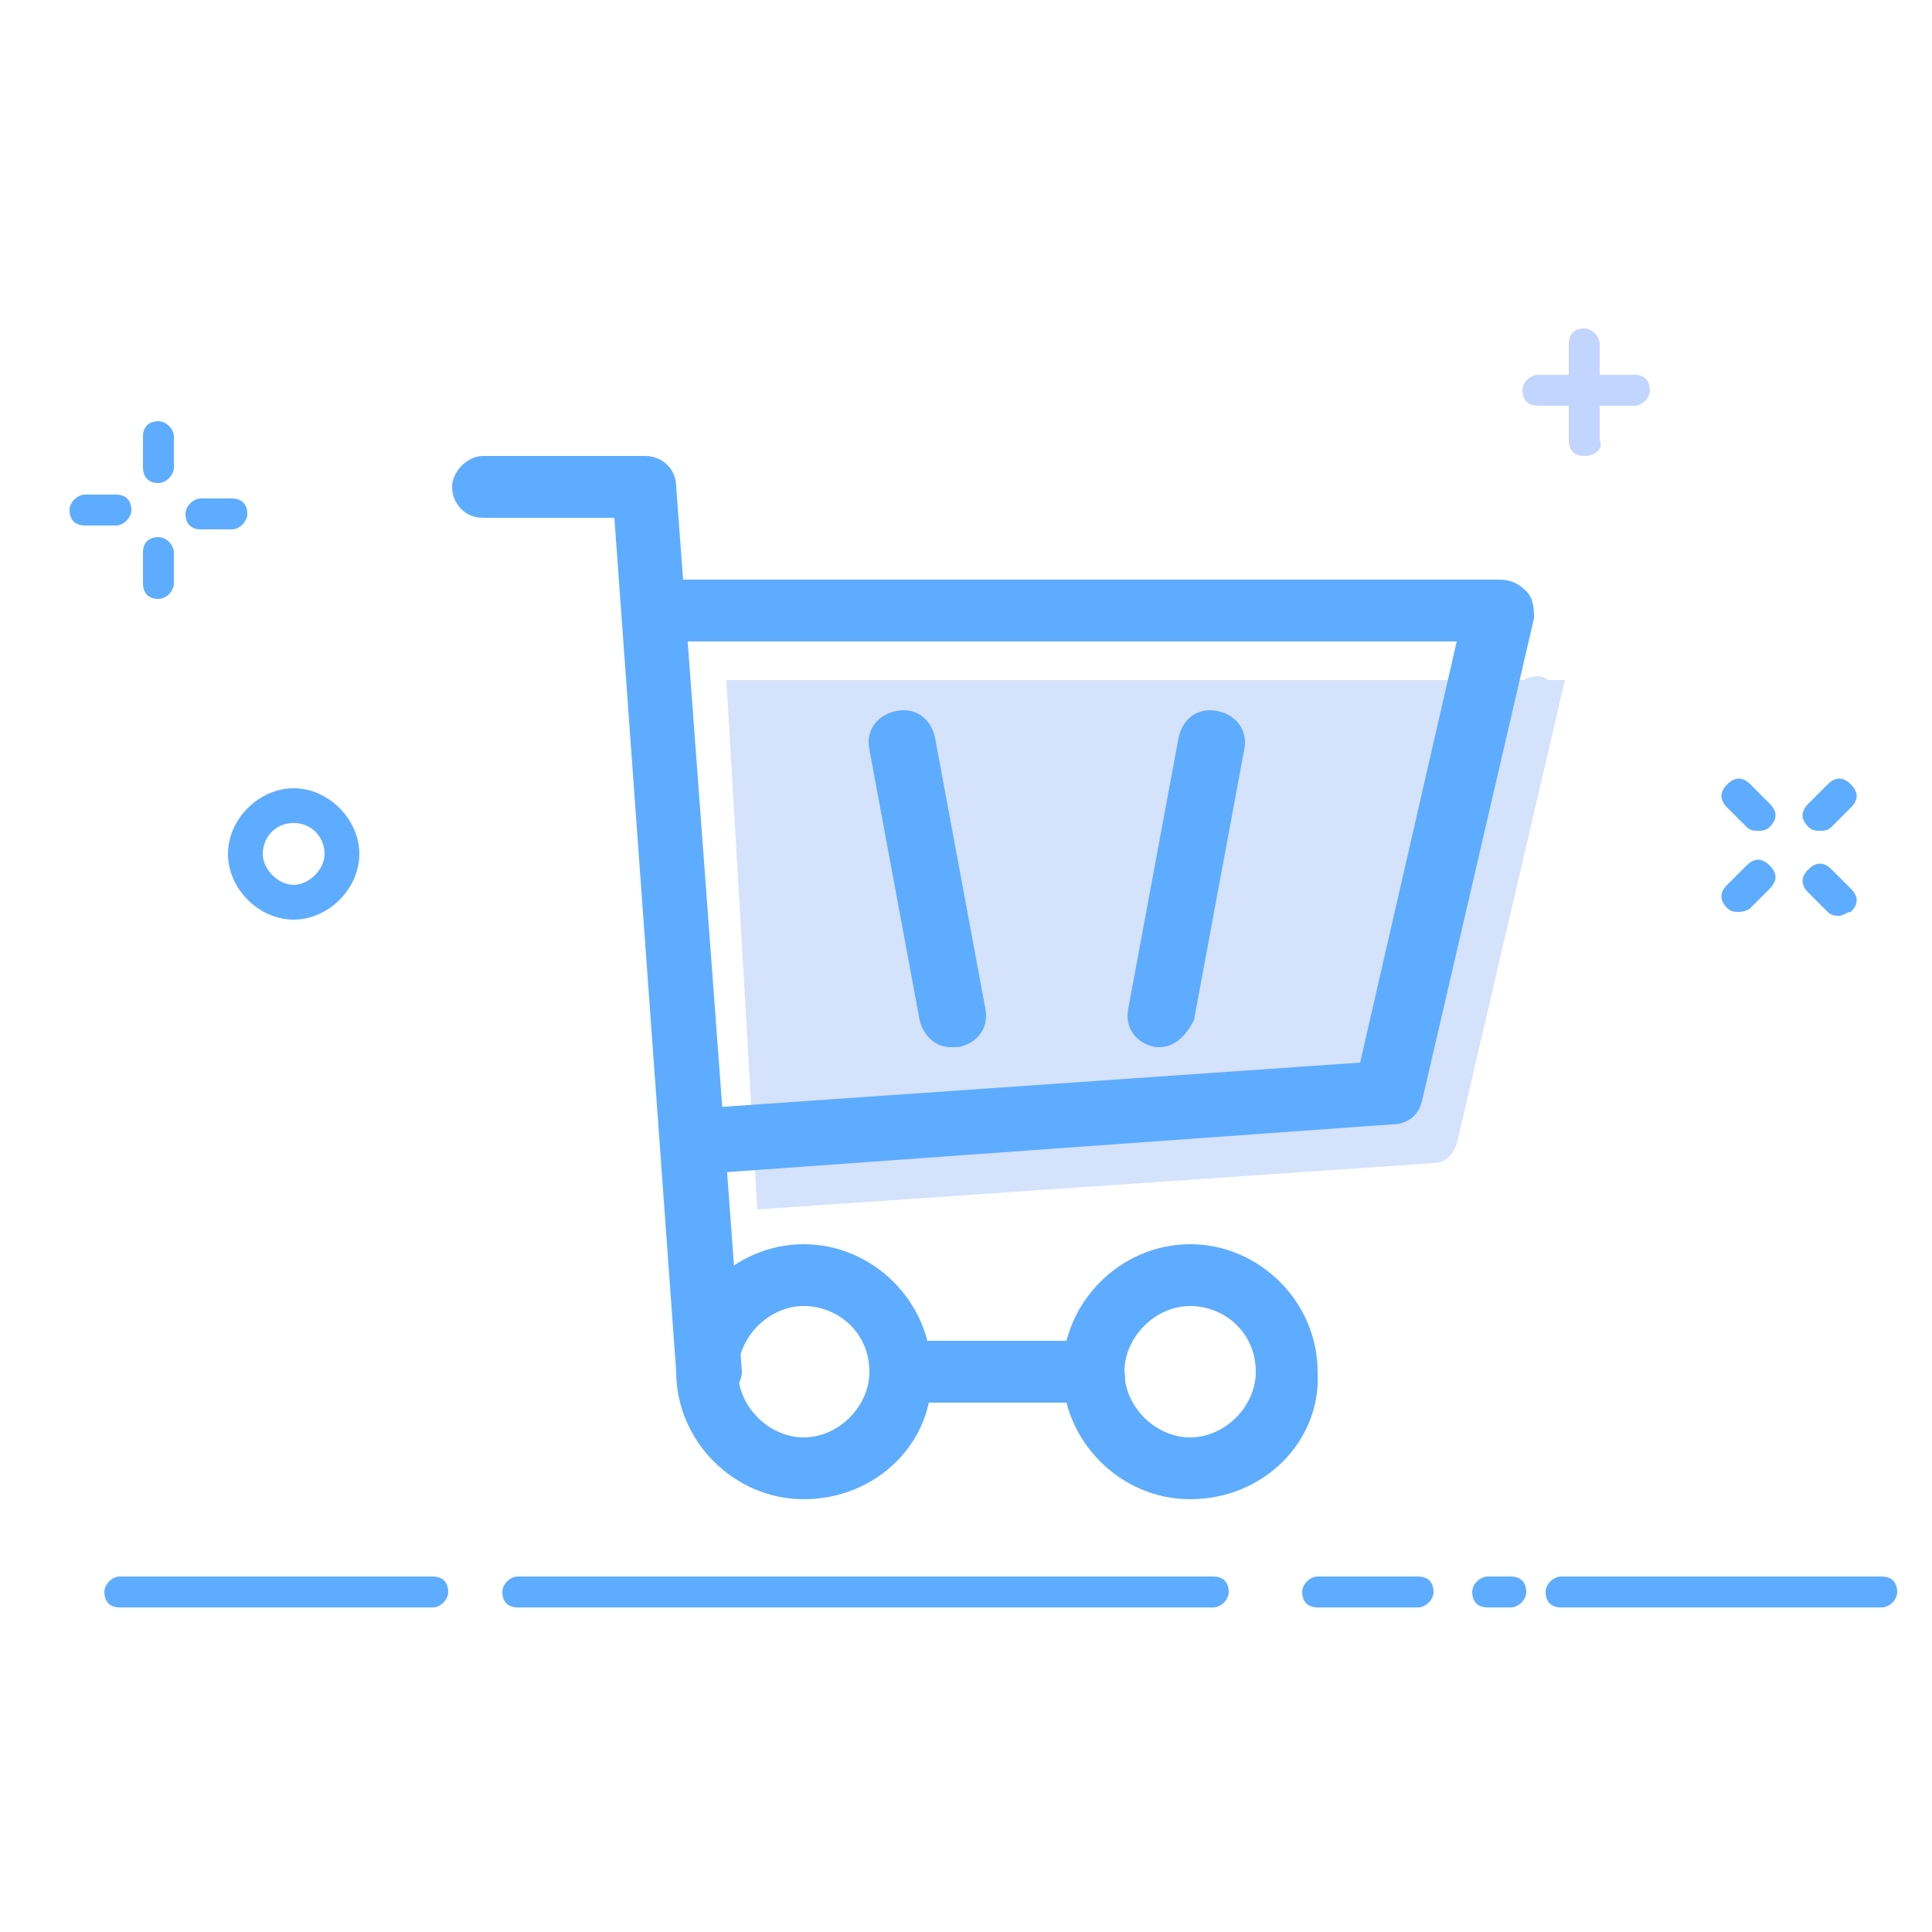 <?xml version="1.0" encoding="utf-8"?>
<!-- Generator: Adobe Illustrator 19.0.0, SVG Export Plug-In . SVG Version: 6.00 Build 0)  -->
<svg version="1.1" id="图层_1" xmlns="http://www.w3.org/2000/svg" xmlns:xlink="http://www.w3.org/1999/xlink" x="0px" y="0px"
	 viewBox="-280 372 50 50" style="enable-background:new -280 372 50 50;" xml:space="preserve">
<style type="text/css">
	.st0{fill:#5EACFF;}
	.st1{fill:#D4E2FC;}
	.st2{fill:#C2D5FF;}
</style>
<path class="st0" d="M-259.2,410.8c-1.8,0-3.3-1.5-3.3-3.3c0-1.8,1.5-3.3,3.3-3.3c1.8,0,3.3,1.5,3.3,3.3
	C-255.8,409.3-257.3,410.8-259.2,410.8z M-259.2,405.8c-0.9,0-1.7,0.8-1.7,1.7c0,0.9,0.8,1.7,1.7,1.7c0.9,0,1.7-0.8,1.7-1.7
	C-257.5,406.5-258.3,405.8-259.2,405.8z M-249.2,410.8c-1.8,0-3.3-1.5-3.3-3.3c0-1.8,1.5-3.3,3.3-3.3c1.8,0,3.3,1.5,3.3,3.3
	C-245.8,409.3-247.3,410.8-249.2,410.8z M-249.2,405.8c-0.9,0-1.7,0.8-1.7,1.7c0,0.9,0.8,1.7,1.7,1.7c0.9,0,1.7-0.8,1.7-1.7
	C-247.5,406.5-248.3,405.8-249.2,405.8z"/>
<path class="st0" d="M-251.7,408.3h-5c-0.5,0-0.8-0.4-0.8-0.8c0-0.5,0.4-0.8,0.8-0.8h5c0.5,0,0.8,0.4,0.8,0.8
	C-250.8,407.9-251.2,408.3-251.7,408.3z M-261.7,408.3c-0.4,0-0.8-0.3-0.8-0.8l-1.6-22.1h-3.4c-0.5,0-0.8-0.4-0.8-0.8
	s0.4-0.8,0.8-0.8h4.2c0.4,0,0.8,0.3,0.8,0.8l1.7,22.9C-260.8,407.8-261.1,408.3-261.7,408.3L-261.7,408.3z"/>
<path class="st1" d="M-260.4,403.3l17.5-1.2c0.3,0,0.5-0.2,0.6-0.5l2.8-12h-21.7"/>
<path class="st1" d="M-240.8,389.9l-2.4,10.4c0,0.3-0.3,0.4-0.5,0.4l-16.2,1.1c-0.3,0-0.5,0.3-0.5,0.6v0.2c0,0.3,0.3,0.5,0.6,0.5
	l16.9-1.1c0.3,0,0.5-0.2,0.5-0.4l2.7-11.4c0.1-0.3-0.2-0.7-0.5-0.7C-240.5,389.5-240.8,389.7-240.8,389.9z"/>
<path class="st0" d="M-262.1,402.4c-0.4,0-0.8-0.3-0.8-0.8c0-0.5,0.3-0.9,0.8-0.9l17.3-1.2l2.5-10.9h-20.6c-0.5,0-0.8-0.4-0.8-0.8
	c0-0.5,0.4-0.8,0.8-0.8h21.7c0.3,0,0.5,0.1,0.7,0.3c0.2,0.2,0.2,0.5,0.2,0.7l-2.9,12.5c-0.1,0.4-0.4,0.6-0.8,0.6L-262.1,402.4
	L-262.1,402.4z"/>
<path class="st0" d="M-255.4,399.1c-0.4,0-0.7-0.3-0.8-0.7l-1.3-7c-0.1-0.5,0.2-0.9,0.7-1c0.5-0.1,0.9,0.2,1,0.7l1.3,7
	c0.1,0.5-0.2,0.9-0.7,1C-255.3,399.1-255.4,399.1-255.4,399.1z M-250,399.1h-0.1c-0.5-0.1-0.8-0.5-0.7-1l1.3-7
	c0.1-0.5,0.5-0.8,1-0.7c0.5,0.1,0.8,0.5,0.7,1l-1.3,7C-249.3,398.8-249.6,399.1-250,399.1z M-275.9,387.5c-0.3,0-0.4-0.2-0.4-0.4
	v-0.8c0-0.3,0.2-0.4,0.4-0.4s0.4,0.2,0.4,0.4v0.8C-275.5,387.3-275.7,387.5-275.9,387.5z M-274,385.7h-0.8c-0.3,0-0.4-0.2-0.4-0.4
	s0.2-0.4,0.4-0.4h0.8c0.3,0,0.4,0.2,0.4,0.4S-273.8,385.7-274,385.7z M-275.9,384.5c-0.3,0-0.4-0.2-0.4-0.4v-0.8
	c0-0.3,0.2-0.4,0.4-0.4s0.4,0.2,0.4,0.4v0.8C-275.5,384.3-275.7,384.5-275.9,384.5z M-277,385.6h-0.8c-0.3,0-0.4-0.2-0.4-0.4
	s0.2-0.4,0.4-0.4h0.8c0.3,0,0.4,0.2,0.4,0.4S-276.8,385.6-277,385.6z M-235,395.6c-0.1,0-0.2,0-0.3-0.1c-0.2-0.2-0.2-0.4,0-0.6
	l0.5-0.5c0.2-0.2,0.4-0.2,0.6,0c0.2,0.2,0.2,0.4,0,0.6l-0.5,0.5C-234.8,395.6-235,395.6-235,395.6z M-232.4,395.7
	c-0.1,0-0.2,0-0.3-0.1l-0.5-0.5c-0.2-0.2-0.2-0.4,0-0.6c0.2-0.2,0.4-0.2,0.6,0l0.5,0.5c0.2,0.2,0.2,0.4,0,0.6
	C-232.2,395.6-232.3,395.7-232.4,395.7z M-232.9,393.5c-0.1,0-0.2,0-0.3-0.1c-0.2-0.2-0.2-0.4,0-0.6l0.5-0.5c0.2-0.2,0.4-0.2,0.6,0
	c0.2,0.2,0.2,0.4,0,0.6l-0.5,0.5C-232.7,393.5-232.8,393.5-232.9,393.5z M-234.5,393.5c-0.1,0-0.2,0-0.3-0.1l-0.5-0.5
	c-0.2-0.2-0.2-0.4,0-0.6c0.2-0.2,0.4-0.2,0.6,0l0.5,0.5c0.2,0.2,0.2,0.4,0,0.6C-234.3,393.5-234.4,393.5-234.5,393.5z M-272.4,395.8
	c-0.9,0-1.7-0.8-1.7-1.7s0.8-1.7,1.7-1.7s1.7,0.8,1.7,1.7S-271.5,395.8-272.4,395.8z M-272.4,393.3c-0.5,0-0.8,0.4-0.8,0.8
	s0.4,0.8,0.8,0.8s0.8-0.4,0.8-0.8S-271.9,393.3-272.4,393.3z"/>
<path class="st2" d="M-237.7,382.5h-2.5c-0.3,0-0.4-0.2-0.4-0.4s0.2-0.4,0.4-0.4h2.5c0.3,0,0.4,0.2,0.4,0.4
	S-237.5,382.5-237.7,382.5z"/>
<path class="st2" d="M-239,383.8c-0.3,0-0.4-0.2-0.4-0.4v-2.5c0-0.3,0.2-0.4,0.4-0.4s0.4,0.2,0.4,0.4v2.5
	C-238.5,383.6-238.7,383.8-239,383.8z"/>
<path class="st0" d="M-231.3,413.6h-8.3c-0.3,0-0.4-0.2-0.4-0.4s0.2-0.4,0.4-0.4h8.3c0.3,0,0.4,0.2,0.4,0.4
	S-231.1,413.6-231.3,413.6z"/>
<path class="st0" d="M-240.9,413.6h-0.6c-0.3,0-0.4-0.2-0.4-0.4s0.2-0.4,0.4-0.4h0.6c0.3,0,0.4,0.2,0.4,0.4
	S-240.7,413.6-240.9,413.6z"/>
<path class="st0" d="M-243.3,413.6h-2.6c-0.3,0-0.4-0.2-0.4-0.4s0.2-0.4,0.4-0.4h2.6c0.3,0,0.4,0.2,0.4,0.4
	S-243.1,413.6-243.3,413.6z"/>
<path class="st0" d="M-248.6,413.6h-18c-0.3,0-0.4-0.2-0.4-0.4s0.2-0.4,0.4-0.4h18c0.3,0,0.4,0.2,0.4,0.4S-248.4,413.6-248.6,413.6z
	"/>
<path class="st0" d="M-268.8,413.6h-8.1c-0.3,0-0.4-0.2-0.4-0.4s0.2-0.4,0.4-0.4h8.1c0.3,0,0.4,0.2,0.4,0.4
	S-268.6,413.6-268.8,413.6z"/>
</svg>
